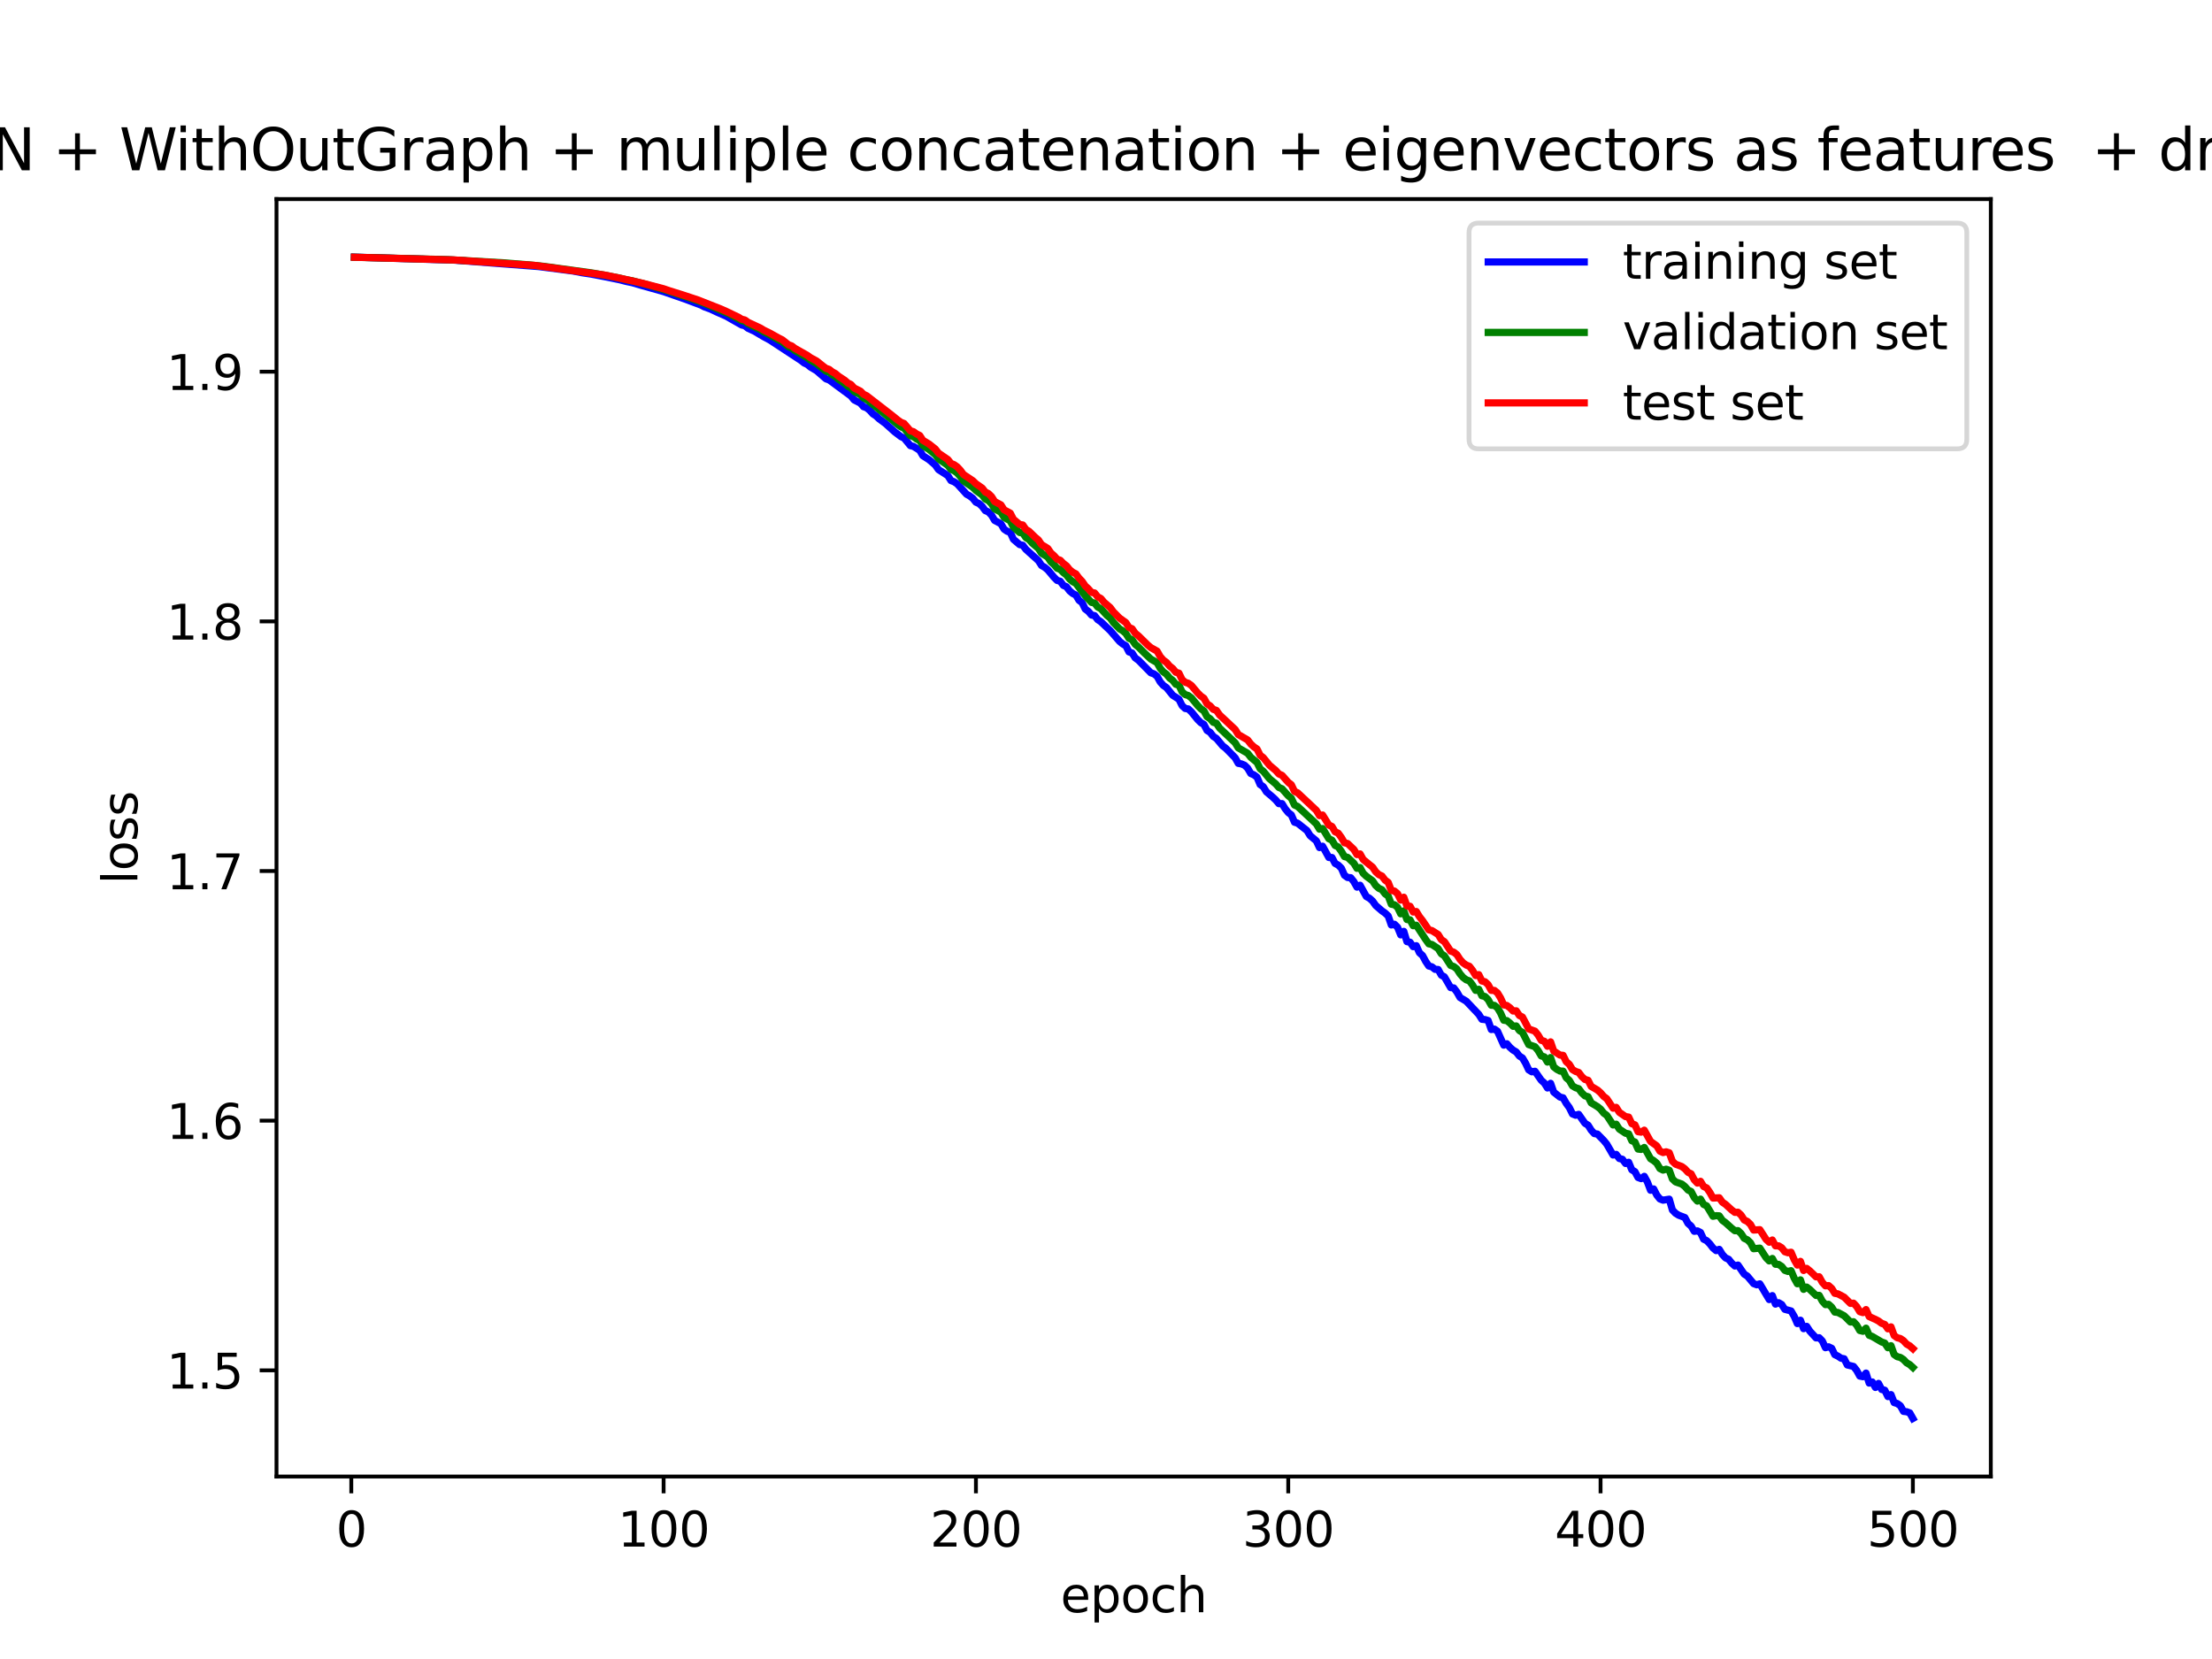 <?xml version="1.0" encoding="utf-8" standalone="no"?>
<!DOCTYPE svg PUBLIC "-//W3C//DTD SVG 1.1//EN"
  "http://www.w3.org/Graphics/SVG/1.1/DTD/svg11.dtd">
<svg xmlns:xlink="http://www.w3.org/1999/xlink" width="460.8pt" height="345.6pt" viewBox="0 0 460.8 345.6" xmlns="http://www.w3.org/2000/svg" version="1.1">
 <defs>
  <style type="text/css">*{stroke-linejoin: round; stroke-linecap: butt}</style>
 </defs>
 <g id="figure_1">
  <g id="patch_1">
   <path d="M 0 345.6 
L 460.8 345.6 
L 460.8 0 
L 0 0 
z
" style="fill: #ffffff"/>
  </g>
  <g id="axes_1">
   <g id="patch_2">
    <path d="M 57.6 307.584 
L 414.72 307.584 
L 414.72 41.472 
L 57.6 41.472 
z
" style="fill: #ffffff"/>
   </g>
   <g id="matplotlib.axis_1">
    <g id="xtick_1">
     <g id="line2d_1">
      <defs>
       <path id="m55b8fc62c8" d="M 0 0 
L 0 3.5 
" style="stroke: #000000; stroke-width: 0.8"/>
      </defs>
      <g>
       <use xlink:href="#m55b8fc62c8" x="73.182" y="307.584" style="stroke: #000000; stroke-width: 0.8"/>
      </g>
     </g>
     <g id="text_1">
      <!-- 0 -->
      <g transform="translate(70.001 322.182) scale(0.1 -0.1)">
       <defs>
        <path id="DejaVuSans-30" d="M 2034 4250 
Q 1547 4250 1301 3770 
Q 1056 3291 1056 2328 
Q 1056 1369 1301 889 
Q 1547 409 2034 409 
Q 2525 409 2770 889 
Q 3016 1369 3016 2328 
Q 3016 3291 2770 3770 
Q 2525 4250 2034 4250 
z
M 2034 4750 
Q 2819 4750 3233 4129 
Q 3647 3509 3647 2328 
Q 3647 1150 3233 529 
Q 2819 -91 2034 -91 
Q 1250 -91 836 529 
Q 422 1150 422 2328 
Q 422 3509 836 4129 
Q 1250 4750 2034 4750 
z
" transform="scale(0.016)"/>
       </defs>
       <use xlink:href="#DejaVuSans-30"/>
      </g>
     </g>
    </g>
    <g id="xtick_2">
     <g id="line2d_2">
      <g>
       <use xlink:href="#m55b8fc62c8" x="138.243" y="307.584" style="stroke: #000000; stroke-width: 0.8"/>
      </g>
     </g>
     <g id="text_2">
      <!-- 100 -->
      <g transform="translate(128.699 322.182) scale(0.1 -0.1)">
       <defs>
        <path id="DejaVuSans-31" d="M 794 531 
L 1825 531 
L 1825 4091 
L 703 3866 
L 703 4441 
L 1819 4666 
L 2450 4666 
L 2450 531 
L 3481 531 
L 3481 0 
L 794 0 
L 794 531 
z
" transform="scale(0.016)"/>
       </defs>
       <use xlink:href="#DejaVuSans-31"/>
       <use xlink:href="#DejaVuSans-30" x="63.623"/>
       <use xlink:href="#DejaVuSans-30" x="127.246"/>
      </g>
     </g>
    </g>
    <g id="xtick_3">
     <g id="line2d_3">
      <g>
       <use xlink:href="#m55b8fc62c8" x="203.304" y="307.584" style="stroke: #000000; stroke-width: 0.8"/>
      </g>
     </g>
     <g id="text_3">
      <!-- 200 -->
      <g transform="translate(193.76 322.182) scale(0.1 -0.1)">
       <defs>
        <path id="DejaVuSans-32" d="M 1228 531 
L 3431 531 
L 3431 0 
L 469 0 
L 469 531 
Q 828 903 1448 1529 
Q 2069 2156 2228 2338 
Q 2531 2678 2651 2914 
Q 2772 3150 2772 3378 
Q 2772 3750 2511 3984 
Q 2250 4219 1831 4219 
Q 1534 4219 1204 4116 
Q 875 4013 500 3803 
L 500 4441 
Q 881 4594 1212 4672 
Q 1544 4750 1819 4750 
Q 2544 4750 2975 4387 
Q 3406 4025 3406 3419 
Q 3406 3131 3298 2873 
Q 3191 2616 2906 2266 
Q 2828 2175 2409 1742 
Q 1991 1309 1228 531 
z
" transform="scale(0.016)"/>
       </defs>
       <use xlink:href="#DejaVuSans-32"/>
       <use xlink:href="#DejaVuSans-30" x="63.623"/>
       <use xlink:href="#DejaVuSans-30" x="127.246"/>
      </g>
     </g>
    </g>
    <g id="xtick_4">
     <g id="line2d_4">
      <g>
       <use xlink:href="#m55b8fc62c8" x="268.365" y="307.584" style="stroke: #000000; stroke-width: 0.8"/>
      </g>
     </g>
     <g id="text_4">
      <!-- 300 -->
      <g transform="translate(258.821 322.182) scale(0.1 -0.1)">
       <defs>
        <path id="DejaVuSans-33" d="M 2597 2516 
Q 3050 2419 3304 2112 
Q 3559 1806 3559 1356 
Q 3559 666 3084 287 
Q 2609 -91 1734 -91 
Q 1441 -91 1130 -33 
Q 819 25 488 141 
L 488 750 
Q 750 597 1062 519 
Q 1375 441 1716 441 
Q 2309 441 2620 675 
Q 2931 909 2931 1356 
Q 2931 1769 2642 2001 
Q 2353 2234 1838 2234 
L 1294 2234 
L 1294 2753 
L 1863 2753 
Q 2328 2753 2575 2939 
Q 2822 3125 2822 3475 
Q 2822 3834 2567 4026 
Q 2313 4219 1838 4219 
Q 1578 4219 1281 4162 
Q 984 4106 628 3988 
L 628 4550 
Q 988 4650 1302 4700 
Q 1616 4750 1894 4750 
Q 2613 4750 3031 4423 
Q 3450 4097 3450 3541 
Q 3450 3153 3228 2886 
Q 3006 2619 2597 2516 
z
" transform="scale(0.016)"/>
       </defs>
       <use xlink:href="#DejaVuSans-33"/>
       <use xlink:href="#DejaVuSans-30" x="63.623"/>
       <use xlink:href="#DejaVuSans-30" x="127.246"/>
      </g>
     </g>
    </g>
    <g id="xtick_5">
     <g id="line2d_5">
      <g>
       <use xlink:href="#m55b8fc62c8" x="333.426" y="307.584" style="stroke: #000000; stroke-width: 0.8"/>
      </g>
     </g>
     <g id="text_5">
      <!-- 400 -->
      <g transform="translate(323.882 322.182) scale(0.1 -0.1)">
       <defs>
        <path id="DejaVuSans-34" d="M 2419 4116 
L 825 1625 
L 2419 1625 
L 2419 4116 
z
M 2253 4666 
L 3047 4666 
L 3047 1625 
L 3713 1625 
L 3713 1100 
L 3047 1100 
L 3047 0 
L 2419 0 
L 2419 1100 
L 313 1100 
L 313 1709 
L 2253 4666 
z
" transform="scale(0.016)"/>
       </defs>
       <use xlink:href="#DejaVuSans-34"/>
       <use xlink:href="#DejaVuSans-30" x="63.623"/>
       <use xlink:href="#DejaVuSans-30" x="127.246"/>
      </g>
     </g>
    </g>
    <g id="xtick_6">
     <g id="line2d_6">
      <g>
       <use xlink:href="#m55b8fc62c8" x="398.487" y="307.584" style="stroke: #000000; stroke-width: 0.8"/>
      </g>
     </g>
     <g id="text_6">
      <!-- 500 -->
      <g transform="translate(388.944 322.182) scale(0.1 -0.1)">
       <defs>
        <path id="DejaVuSans-35" d="M 691 4666 
L 3169 4666 
L 3169 4134 
L 1269 4134 
L 1269 2991 
Q 1406 3038 1543 3061 
Q 1681 3084 1819 3084 
Q 2600 3084 3056 2656 
Q 3513 2228 3513 1497 
Q 3513 744 3044 326 
Q 2575 -91 1722 -91 
Q 1428 -91 1123 -41 
Q 819 9 494 109 
L 494 744 
Q 775 591 1075 516 
Q 1375 441 1709 441 
Q 2250 441 2565 725 
Q 2881 1009 2881 1497 
Q 2881 1984 2565 2268 
Q 2250 2553 1709 2553 
Q 1456 2553 1204 2497 
Q 953 2441 691 2322 
L 691 4666 
z
" transform="scale(0.016)"/>
       </defs>
       <use xlink:href="#DejaVuSans-35"/>
       <use xlink:href="#DejaVuSans-30" x="63.623"/>
       <use xlink:href="#DejaVuSans-30" x="127.246"/>
      </g>
     </g>
    </g>
    <g id="text_7">
     <!-- epoch -->
     <g transform="translate(220.932 335.861) scale(0.1 -0.1)">
      <defs>
       <path id="DejaVuSans-65" d="M 3597 1894 
L 3597 1613 
L 953 1613 
Q 991 1019 1311 708 
Q 1631 397 2203 397 
Q 2534 397 2845 478 
Q 3156 559 3463 722 
L 3463 178 
Q 3153 47 2828 -22 
Q 2503 -91 2169 -91 
Q 1331 -91 842 396 
Q 353 884 353 1716 
Q 353 2575 817 3079 
Q 1281 3584 2069 3584 
Q 2775 3584 3186 3129 
Q 3597 2675 3597 1894 
z
M 3022 2063 
Q 3016 2534 2758 2815 
Q 2500 3097 2075 3097 
Q 1594 3097 1305 2825 
Q 1016 2553 972 2059 
L 3022 2063 
z
" transform="scale(0.016)"/>
       <path id="DejaVuSans-70" d="M 1159 525 
L 1159 -1331 
L 581 -1331 
L 581 3500 
L 1159 3500 
L 1159 2969 
Q 1341 3281 1617 3432 
Q 1894 3584 2278 3584 
Q 2916 3584 3314 3078 
Q 3713 2572 3713 1747 
Q 3713 922 3314 415 
Q 2916 -91 2278 -91 
Q 1894 -91 1617 61 
Q 1341 213 1159 525 
z
M 3116 1747 
Q 3116 2381 2855 2742 
Q 2594 3103 2138 3103 
Q 1681 3103 1420 2742 
Q 1159 2381 1159 1747 
Q 1159 1113 1420 752 
Q 1681 391 2138 391 
Q 2594 391 2855 752 
Q 3116 1113 3116 1747 
z
" transform="scale(0.016)"/>
       <path id="DejaVuSans-6f" d="M 1959 3097 
Q 1497 3097 1228 2736 
Q 959 2375 959 1747 
Q 959 1119 1226 758 
Q 1494 397 1959 397 
Q 2419 397 2687 759 
Q 2956 1122 2956 1747 
Q 2956 2369 2687 2733 
Q 2419 3097 1959 3097 
z
M 1959 3584 
Q 2709 3584 3137 3096 
Q 3566 2609 3566 1747 
Q 3566 888 3137 398 
Q 2709 -91 1959 -91 
Q 1206 -91 779 398 
Q 353 888 353 1747 
Q 353 2609 779 3096 
Q 1206 3584 1959 3584 
z
" transform="scale(0.016)"/>
       <path id="DejaVuSans-63" d="M 3122 3366 
L 3122 2828 
Q 2878 2963 2633 3030 
Q 2388 3097 2138 3097 
Q 1578 3097 1268 2742 
Q 959 2388 959 1747 
Q 959 1106 1268 751 
Q 1578 397 2138 397 
Q 2388 397 2633 464 
Q 2878 531 3122 666 
L 3122 134 
Q 2881 22 2623 -34 
Q 2366 -91 2075 -91 
Q 1284 -91 818 406 
Q 353 903 353 1747 
Q 353 2603 823 3093 
Q 1294 3584 2113 3584 
Q 2378 3584 2631 3529 
Q 2884 3475 3122 3366 
z
" transform="scale(0.016)"/>
       <path id="DejaVuSans-68" d="M 3513 2113 
L 3513 0 
L 2938 0 
L 2938 2094 
Q 2938 2591 2744 2837 
Q 2550 3084 2163 3084 
Q 1697 3084 1428 2787 
Q 1159 2491 1159 1978 
L 1159 0 
L 581 0 
L 581 4863 
L 1159 4863 
L 1159 2956 
Q 1366 3272 1645 3428 
Q 1925 3584 2291 3584 
Q 2894 3584 3203 3211 
Q 3513 2838 3513 2113 
z
" transform="scale(0.016)"/>
      </defs>
      <use xlink:href="#DejaVuSans-65"/>
      <use xlink:href="#DejaVuSans-70" x="61.523"/>
      <use xlink:href="#DejaVuSans-6f" x="125"/>
      <use xlink:href="#DejaVuSans-63" x="186.182"/>
      <use xlink:href="#DejaVuSans-68" x="241.162"/>
     </g>
    </g>
   </g>
   <g id="matplotlib.axis_2">
    <g id="ytick_1">
     <g id="line2d_7">
      <defs>
       <path id="me1e8800559" d="M 0 0 
L -3.5 0 
" style="stroke: #000000; stroke-width: 0.8"/>
      </defs>
      <g>
       <use xlink:href="#me1e8800559" x="57.6" y="285.464" style="stroke: #000000; stroke-width: 0.8"/>
      </g>
     </g>
     <g id="text_8">
      <!-- 1.5 -->
      <g transform="translate(34.697 289.264) scale(0.1 -0.1)">
       <defs>
        <path id="DejaVuSans-2e" d="M 684 794 
L 1344 794 
L 1344 0 
L 684 0 
L 684 794 
z
" transform="scale(0.016)"/>
       </defs>
       <use xlink:href="#DejaVuSans-31"/>
       <use xlink:href="#DejaVuSans-2e" x="63.623"/>
       <use xlink:href="#DejaVuSans-35" x="95.41"/>
      </g>
     </g>
    </g>
    <g id="ytick_2">
     <g id="line2d_8">
      <g>
       <use xlink:href="#me1e8800559" x="57.6" y="233.457" style="stroke: #000000; stroke-width: 0.8"/>
      </g>
     </g>
     <g id="text_9">
      <!-- 1.6 -->
      <g transform="translate(34.697 237.256) scale(0.1 -0.1)">
       <defs>
        <path id="DejaVuSans-36" d="M 2113 2584 
Q 1688 2584 1439 2293 
Q 1191 2003 1191 1497 
Q 1191 994 1439 701 
Q 1688 409 2113 409 
Q 2538 409 2786 701 
Q 3034 994 3034 1497 
Q 3034 2003 2786 2293 
Q 2538 2584 2113 2584 
z
M 3366 4563 
L 3366 3988 
Q 3128 4100 2886 4159 
Q 2644 4219 2406 4219 
Q 1781 4219 1451 3797 
Q 1122 3375 1075 2522 
Q 1259 2794 1537 2939 
Q 1816 3084 2150 3084 
Q 2853 3084 3261 2657 
Q 3669 2231 3669 1497 
Q 3669 778 3244 343 
Q 2819 -91 2113 -91 
Q 1303 -91 875 529 
Q 447 1150 447 2328 
Q 447 3434 972 4092 
Q 1497 4750 2381 4750 
Q 2619 4750 2861 4703 
Q 3103 4656 3366 4563 
z
" transform="scale(0.016)"/>
       </defs>
       <use xlink:href="#DejaVuSans-31"/>
       <use xlink:href="#DejaVuSans-2e" x="63.623"/>
       <use xlink:href="#DejaVuSans-36" x="95.41"/>
      </g>
     </g>
    </g>
    <g id="ytick_3">
     <g id="line2d_9">
      <g>
       <use xlink:href="#me1e8800559" x="57.6" y="181.45" style="stroke: #000000; stroke-width: 0.8"/>
      </g>
     </g>
     <g id="text_10">
      <!-- 1.7 -->
      <g transform="translate(34.697 185.249) scale(0.1 -0.1)">
       <defs>
        <path id="DejaVuSans-37" d="M 525 4666 
L 3525 4666 
L 3525 4397 
L 1831 0 
L 1172 0 
L 2766 4134 
L 525 4134 
L 525 4666 
z
" transform="scale(0.016)"/>
       </defs>
       <use xlink:href="#DejaVuSans-31"/>
       <use xlink:href="#DejaVuSans-2e" x="63.623"/>
       <use xlink:href="#DejaVuSans-37" x="95.41"/>
      </g>
     </g>
    </g>
    <g id="ytick_4">
     <g id="line2d_10">
      <g>
       <use xlink:href="#me1e8800559" x="57.6" y="129.443" style="stroke: #000000; stroke-width: 0.8"/>
      </g>
     </g>
     <g id="text_11">
      <!-- 1.8 -->
      <g transform="translate(34.697 133.242) scale(0.1 -0.1)">
       <defs>
        <path id="DejaVuSans-38" d="M 2034 2216 
Q 1584 2216 1326 1975 
Q 1069 1734 1069 1313 
Q 1069 891 1326 650 
Q 1584 409 2034 409 
Q 2484 409 2743 651 
Q 3003 894 3003 1313 
Q 3003 1734 2745 1975 
Q 2488 2216 2034 2216 
z
M 1403 2484 
Q 997 2584 770 2862 
Q 544 3141 544 3541 
Q 544 4100 942 4425 
Q 1341 4750 2034 4750 
Q 2731 4750 3128 4425 
Q 3525 4100 3525 3541 
Q 3525 3141 3298 2862 
Q 3072 2584 2669 2484 
Q 3125 2378 3379 2068 
Q 3634 1759 3634 1313 
Q 3634 634 3220 271 
Q 2806 -91 2034 -91 
Q 1263 -91 848 271 
Q 434 634 434 1313 
Q 434 1759 690 2068 
Q 947 2378 1403 2484 
z
M 1172 3481 
Q 1172 3119 1398 2916 
Q 1625 2713 2034 2713 
Q 2441 2713 2670 2916 
Q 2900 3119 2900 3481 
Q 2900 3844 2670 4047 
Q 2441 4250 2034 4250 
Q 1625 4250 1398 4047 
Q 1172 3844 1172 3481 
z
" transform="scale(0.016)"/>
       </defs>
       <use xlink:href="#DejaVuSans-31"/>
       <use xlink:href="#DejaVuSans-2e" x="63.623"/>
       <use xlink:href="#DejaVuSans-38" x="95.41"/>
      </g>
     </g>
    </g>
    <g id="ytick_5">
     <g id="line2d_11">
      <g>
       <use xlink:href="#me1e8800559" x="57.6" y="77.436" style="stroke: #000000; stroke-width: 0.8"/>
      </g>
     </g>
     <g id="text_12">
      <!-- 1.9 -->
      <g transform="translate(34.697 81.235) scale(0.1 -0.1)">
       <defs>
        <path id="DejaVuSans-39" d="M 703 97 
L 703 672 
Q 941 559 1184 500 
Q 1428 441 1663 441 
Q 2288 441 2617 861 
Q 2947 1281 2994 2138 
Q 2813 1869 2534 1725 
Q 2256 1581 1919 1581 
Q 1219 1581 811 2004 
Q 403 2428 403 3163 
Q 403 3881 828 4315 
Q 1253 4750 1959 4750 
Q 2769 4750 3195 4129 
Q 3622 3509 3622 2328 
Q 3622 1225 3098 567 
Q 2575 -91 1691 -91 
Q 1453 -91 1209 -44 
Q 966 3 703 97 
z
M 1959 2075 
Q 2384 2075 2632 2365 
Q 2881 2656 2881 3163 
Q 2881 3666 2632 3958 
Q 2384 4250 1959 4250 
Q 1534 4250 1286 3958 
Q 1038 3666 1038 3163 
Q 1038 2656 1286 2365 
Q 1534 2075 1959 2075 
z
" transform="scale(0.016)"/>
       </defs>
       <use xlink:href="#DejaVuSans-31"/>
       <use xlink:href="#DejaVuSans-2e" x="63.623"/>
       <use xlink:href="#DejaVuSans-39" x="95.41"/>
      </g>
     </g>
    </g>
    <g id="text_13">
     <!-- loss -->
     <g transform="translate(28.617 184.186) rotate(-90) scale(0.1 -0.1)">
      <defs>
       <path id="DejaVuSans-6c" d="M 603 4863 
L 1178 4863 
L 1178 0 
L 603 0 
L 603 4863 
z
" transform="scale(0.016)"/>
       <path id="DejaVuSans-73" d="M 2834 3397 
L 2834 2853 
Q 2591 2978 2328 3040 
Q 2066 3103 1784 3103 
Q 1356 3103 1142 2972 
Q 928 2841 928 2578 
Q 928 2378 1081 2264 
Q 1234 2150 1697 2047 
L 1894 2003 
Q 2506 1872 2764 1633 
Q 3022 1394 3022 966 
Q 3022 478 2636 193 
Q 2250 -91 1575 -91 
Q 1294 -91 989 -36 
Q 684 19 347 128 
L 347 722 
Q 666 556 975 473 
Q 1284 391 1588 391 
Q 1994 391 2212 530 
Q 2431 669 2431 922 
Q 2431 1156 2273 1281 
Q 2116 1406 1581 1522 
L 1381 1569 
Q 847 1681 609 1914 
Q 372 2147 372 2553 
Q 372 3047 722 3315 
Q 1072 3584 1716 3584 
Q 2034 3584 2315 3537 
Q 2597 3491 2834 3397 
z
" transform="scale(0.016)"/>
      </defs>
      <use xlink:href="#DejaVuSans-6c"/>
      <use xlink:href="#DejaVuSans-6f" x="27.783"/>
      <use xlink:href="#DejaVuSans-73" x="88.965"/>
      <use xlink:href="#DejaVuSans-73" x="141.064"/>
     </g>
    </g>
   </g>
   <g id="line2d_12">
    <path d="M 73.833 53.568 
L 94.652 54.187 
L 112.219 55.531 
L 119.375 56.454 
L 121.327 56.829 
L 123.279 57.121 
L 126.532 57.752 
L 129.135 58.29 
L 130.436 58.627 
L 131.737 58.897 
L 133.689 59.473 
L 135.641 60.019 
L 138.243 60.752 
L 140.195 61.437 
L 142.797 62.34 
L 146.05 63.562 
L 146.701 63.91 
L 148.002 64.382 
L 149.304 64.995 
L 151.255 65.858 
L 154.508 67.702 
L 155.159 67.852 
L 155.81 68.379 
L 157.111 68.974 
L 159.063 70.131 
L 160.364 70.827 
L 166.87 75.096 
L 167.521 75.612 
L 168.171 75.912 
L 168.822 76.454 
L 170.123 77.227 
L 172.075 78.921 
L 172.725 79.147 
L 177.28 82.507 
L 177.93 83.308 
L 179.232 83.974 
L 179.882 84.715 
L 180.533 84.951 
L 181.183 85.485 
L 181.834 86.209 
L 182.485 86.633 
L 183.135 87.246 
L 184.436 88.21 
L 186.388 89.968 
L 187.69 90.958 
L 188.34 91.257 
L 189.641 92.831 
L 190.292 92.992 
L 191.593 93.812 
L 192.244 94.928 
L 193.545 95.762 
L 194.846 96.88 
L 195.497 97.821 
L 197.449 99.081 
L 198.099 100.107 
L 198.75 100.359 
L 199.401 100.796 
L 201.352 102.952 
L 202.003 103.316 
L 202.654 103.811 
L 203.304 104.615 
L 203.955 104.899 
L 204.605 105.492 
L 205.256 106.368 
L 205.907 106.645 
L 206.557 107.322 
L 207.208 108.421 
L 208.509 109.108 
L 209.16 110.228 
L 209.81 110.673 
L 210.461 110.9 
L 211.112 112.344 
L 212.413 113.451 
L 213.063 113.588 
L 213.714 114.445 
L 216.316 116.785 
L 216.967 117.797 
L 217.618 118.174 
L 218.268 118.709 
L 219.569 120.259 
L 220.22 120.914 
L 220.871 121.087 
L 221.521 121.949 
L 222.172 122.235 
L 222.822 123.093 
L 223.473 123.634 
L 224.124 123.962 
L 224.774 125.05 
L 225.425 125.544 
L 226.076 126.876 
L 226.726 127.359 
L 227.377 128.12 
L 228.027 128.248 
L 228.678 129.083 
L 229.329 129.514 
L 230.63 130.754 
L 231.28 131.365 
L 233.232 133.616 
L 233.883 134.144 
L 234.533 134.521 
L 235.184 135.8 
L 235.835 136.027 
L 236.485 137.053 
L 237.136 137.52 
L 239.738 140.154 
L 240.389 140.379 
L 241.04 140.881 
L 241.69 142.05 
L 242.341 142.787 
L 242.991 143.233 
L 244.293 144.83 
L 245.594 145.666 
L 246.244 146.983 
L 246.895 147.585 
L 247.546 147.686 
L 248.196 148.299 
L 249.498 149.893 
L 250.148 150.537 
L 250.799 150.912 
L 251.449 152.168 
L 252.1 152.561 
L 252.751 153.407 
L 253.401 153.831 
L 254.702 155.379 
L 255.353 155.877 
L 257.305 157.867 
L 257.955 159.019 
L 258.606 159.135 
L 259.257 159.403 
L 259.907 160.023 
L 260.558 161.131 
L 261.208 161.415 
L 261.859 161.899 
L 262.51 163.437 
L 263.16 163.881 
L 263.811 164.943 
L 265.112 166.041 
L 265.763 166.653 
L 266.413 167.417 
L 267.064 167.409 
L 267.715 168.46 
L 268.365 169.267 
L 269.016 169.773 
L 269.666 171.283 
L 270.317 171.48 
L 272.269 173.022 
L 272.919 174.08 
L 274.221 175.171 
L 274.871 176.564 
L 275.522 176.282 
L 276.823 178.63 
L 277.474 178.636 
L 278.124 179.866 
L 278.775 180.217 
L 279.426 180.858 
L 280.076 182.33 
L 280.727 182.797 
L 281.377 182.844 
L 282.028 183.654 
L 282.679 184.805 
L 283.329 184.415 
L 284.63 186.756 
L 285.281 187.122 
L 285.932 187.698 
L 286.582 188.62 
L 287.884 189.746 
L 288.534 190.203 
L 289.185 190.813 
L 289.835 192.685 
L 290.486 192.535 
L 291.137 193.159 
L 291.787 194.749 
L 292.438 194.025 
L 293.088 196.155 
L 293.739 196.282 
L 294.39 197.205 
L 295.04 197.004 
L 295.691 198.471 
L 296.341 199.056 
L 296.992 200.265 
L 297.643 201.234 
L 298.293 201.404 
L 298.944 201.931 
L 299.595 201.962 
L 300.245 203.136 
L 300.896 203.496 
L 302.197 205.737 
L 302.848 205.803 
L 303.498 206.654 
L 304.149 207.8 
L 305.45 208.569 
L 308.052 211.309 
L 308.703 212.339 
L 309.354 212.399 
L 310.004 212.593 
L 310.655 214.467 
L 311.305 214.38 
L 311.956 214.828 
L 313.257 217.722 
L 313.908 217.433 
L 314.559 218.195 
L 315.209 218.756 
L 315.86 219.143 
L 316.51 219.986 
L 317.161 220.398 
L 317.812 221.499 
L 318.462 222.874 
L 319.113 223.274 
L 319.763 223.166 
L 321.065 225.033 
L 321.715 225.617 
L 322.366 226.646 
L 323.016 225.674 
L 323.667 227.505 
L 324.968 228.541 
L 325.619 228.696 
L 326.27 229.84 
L 326.92 230.73 
L 327.571 232.052 
L 328.221 232.321 
L 328.872 232.143 
L 330.173 234.005 
L 330.824 234.397 
L 331.474 235.436 
L 332.125 236.145 
L 332.776 236.246 
L 334.077 237.567 
L 334.727 238.364 
L 336.029 240.606 
L 336.679 240.478 
L 337.33 241.337 
L 337.981 241.498 
L 338.631 242.368 
L 339.282 242.122 
L 339.932 243.685 
L 340.583 244.086 
L 341.234 245.291 
L 341.884 245.533 
L 342.535 245.052 
L 343.185 246.238 
L 343.836 247.949 
L 344.487 247.677 
L 345.137 248.951 
L 345.788 249.757 
L 346.438 250.016 
L 347.74 249.813 
L 348.39 252.063 
L 349.041 252.74 
L 349.691 253.144 
L 350.993 253.643 
L 351.643 254.856 
L 352.294 255.425 
L 352.945 256.502 
L 353.595 256.416 
L 354.246 256.748 
L 354.896 258.146 
L 355.547 258.46 
L 356.198 259.13 
L 356.848 259.975 
L 357.499 260.522 
L 358.149 260.265 
L 358.8 261.33 
L 359.451 262.036 
L 360.101 262.328 
L 360.752 263.131 
L 361.402 263.73 
L 362.053 263.537 
L 363.354 265.425 
L 364.005 265.833 
L 365.306 267.393 
L 365.957 267.643 
L 366.607 267.453 
L 368.559 270.723 
L 369.21 269.901 
L 369.86 271.668 
L 370.511 271.379 
L 371.162 271.756 
L 371.812 272.757 
L 373.113 273.097 
L 373.764 274.216 
L 374.415 275.724 
L 375.065 275.026 
L 375.716 276.784 
L 376.367 276.299 
L 377.017 277.297 
L 378.318 278.711 
L 378.969 278.674 
L 379.62 279.346 
L 380.27 280.747 
L 380.921 280.566 
L 381.571 280.871 
L 382.222 282.2 
L 382.873 282.507 
L 383.523 282.943 
L 384.174 283.059 
L 384.824 284.344 
L 386.126 284.657 
L 386.776 285.477 
L 387.427 286.66 
L 388.078 286.788 
L 388.728 286.037 
L 389.379 288.121 
L 390.029 287.888 
L 390.68 289.028 
L 391.331 288.191 
L 391.981 289.45 
L 392.632 289.607 
L 393.282 290.93 
L 393.933 290.524 
L 394.584 292.186 
L 395.234 292.381 
L 395.885 292.853 
L 396.535 294.019 
L 397.186 294.089 
L 397.837 294.33 
L 398.487 295.488 
L 398.487 295.488 
" clip-path="url(#p1fc8eda8fa)" style="fill: none; stroke: #0000ff; stroke-width: 1.5; stroke-linecap: square"/>
   </g>
   <g id="line2d_13">
    <path d="M 73.833 53.582 
L 93.351 54.093 
L 105.062 54.759 
L 110.267 55.183 
L 113.52 55.514 
L 123.279 56.851 
L 126.532 57.433 
L 129.135 57.944 
L 130.436 58.263 
L 131.737 58.501 
L 134.339 59.17 
L 138.894 60.505 
L 144.749 62.445 
L 146.05 62.914 
L 147.352 63.447 
L 148.653 64.012 
L 151.906 65.402 
L 154.508 66.787 
L 155.159 66.941 
L 155.81 67.431 
L 158.412 68.676 
L 159.063 69.086 
L 160.364 69.74 
L 162.316 70.86 
L 162.966 71.187 
L 164.268 72.242 
L 164.918 72.493 
L 165.569 73.006 
L 168.171 74.514 
L 168.822 75.008 
L 170.123 75.735 
L 171.424 76.809 
L 172.075 77.315 
L 172.725 77.54 
L 173.376 78.071 
L 174.027 78.432 
L 174.677 79.005 
L 175.979 79.89 
L 176.629 80.47 
L 177.28 80.801 
L 177.93 81.545 
L 179.232 82.224 
L 179.882 82.898 
L 180.533 83.214 
L 185.738 87.369 
L 187.039 88.46 
L 187.69 88.932 
L 188.34 89.192 
L 189.641 90.767 
L 190.292 90.971 
L 190.943 91.449 
L 191.593 91.782 
L 192.244 92.808 
L 193.545 93.634 
L 194.846 94.703 
L 195.497 95.565 
L 197.449 96.945 
L 198.099 97.78 
L 198.75 98.056 
L 199.401 98.535 
L 200.051 99.253 
L 200.702 100.167 
L 202.654 101.521 
L 203.304 102.169 
L 204.605 103.108 
L 205.256 103.96 
L 205.907 104.284 
L 206.557 104.954 
L 207.208 106.007 
L 208.509 106.705 
L 209.16 107.778 
L 210.461 108.509 
L 211.112 109.819 
L 212.413 110.93 
L 213.063 111.035 
L 213.714 111.995 
L 214.365 112.39 
L 215.015 113.125 
L 216.316 114.243 
L 216.967 115.247 
L 218.268 116.06 
L 218.919 117.034 
L 219.569 117.617 
L 220.22 118.375 
L 220.871 118.613 
L 221.521 119.287 
L 222.172 119.793 
L 222.822 120.631 
L 223.473 121.176 
L 224.124 121.526 
L 226.076 124.103 
L 227.377 125.492 
L 228.027 125.616 
L 228.678 126.46 
L 229.329 126.804 
L 230.63 128.225 
L 231.28 128.749 
L 231.931 129.662 
L 233.232 131.013 
L 233.883 131.397 
L 234.533 131.954 
L 235.184 132.977 
L 235.835 133.263 
L 236.485 134.229 
L 237.136 134.763 
L 238.437 136.068 
L 239.738 137.294 
L 241.04 138.034 
L 241.69 139.218 
L 242.341 139.973 
L 242.991 140.442 
L 243.642 141.238 
L 244.293 141.729 
L 244.943 142.552 
L 245.594 142.735 
L 246.244 144.116 
L 246.895 144.697 
L 247.546 144.892 
L 248.196 145.388 
L 249.498 146.964 
L 250.148 147.639 
L 250.799 148.089 
L 251.449 149.302 
L 252.1 149.739 
L 252.751 150.473 
L 253.401 150.667 
L 254.052 151.656 
L 257.305 154.736 
L 257.955 155.796 
L 259.907 156.915 
L 260.558 157.755 
L 261.859 158.833 
L 262.51 160.146 
L 263.16 160.659 
L 264.462 162.227 
L 265.763 163.305 
L 266.413 164.045 
L 267.064 164.311 
L 268.365 165.768 
L 269.016 166.297 
L 269.666 167.702 
L 270.317 167.993 
L 274.221 171.638 
L 274.871 172.727 
L 275.522 172.596 
L 276.823 174.724 
L 277.474 175.025 
L 278.124 176.121 
L 278.775 176.437 
L 279.426 177.339 
L 280.076 178.442 
L 280.727 178.603 
L 282.028 179.825 
L 282.679 180.888 
L 283.329 180.734 
L 283.98 181.936 
L 284.63 182.54 
L 285.932 183.494 
L 286.582 184.463 
L 287.233 185.047 
L 287.884 185.338 
L 288.534 186.196 
L 289.185 186.66 
L 289.835 188.365 
L 290.486 188.48 
L 291.137 189.008 
L 291.787 190.362 
L 292.438 189.748 
L 293.088 191.55 
L 293.739 191.618 
L 294.39 192.843 
L 295.04 192.74 
L 296.992 195.711 
L 297.643 196.611 
L 298.293 196.75 
L 299.595 197.612 
L 300.245 198.678 
L 300.896 199.118 
L 302.197 201.118 
L 302.848 201.346 
L 303.498 201.854 
L 304.149 202.867 
L 304.799 203.623 
L 305.45 204.115 
L 306.101 204.336 
L 306.751 205.187 
L 307.402 206.31 
L 308.052 206.09 
L 308.703 207.436 
L 309.354 207.595 
L 310.004 208.233 
L 310.655 209.402 
L 311.305 209.439 
L 311.956 209.95 
L 312.607 211.046 
L 313.257 212.534 
L 313.908 212.617 
L 314.559 213.135 
L 315.209 213.797 
L 315.86 213.727 
L 316.51 214.683 
L 317.161 215.07 
L 318.462 217.612 
L 319.763 218.051 
L 320.414 218.855 
L 321.065 219.964 
L 321.715 220.166 
L 322.366 221.249 
L 323.016 220.302 
L 323.667 222.246 
L 324.318 222.764 
L 324.968 223.118 
L 325.619 223.143 
L 326.27 224.516 
L 326.92 225.074 
L 327.571 226.2 
L 328.221 226.588 
L 328.872 226.798 
L 329.523 227.673 
L 330.173 228.288 
L 330.824 228.465 
L 331.474 229.753 
L 332.776 230.528 
L 333.426 231.053 
L 334.077 231.873 
L 334.727 232.354 
L 336.029 234.346 
L 336.679 234.187 
L 337.33 235.21 
L 338.631 236.078 
L 339.282 236.205 
L 339.932 237.636 
L 340.583 237.904 
L 341.234 239.373 
L 341.884 239.448 
L 342.535 239.033 
L 343.836 241.374 
L 344.487 241.777 
L 345.137 242.318 
L 345.788 243.426 
L 346.438 243.751 
L 347.089 243.569 
L 347.74 243.786 
L 348.39 245.587 
L 349.041 246.207 
L 350.342 246.657 
L 350.993 247.166 
L 351.643 247.905 
L 352.294 248.216 
L 352.945 249.481 
L 353.595 250.206 
L 354.246 249.796 
L 354.896 250.912 
L 355.547 251.211 
L 356.848 253.376 
L 357.499 253.247 
L 358.149 253.28 
L 358.8 254.223 
L 359.451 254.691 
L 360.752 255.869 
L 361.402 256.38 
L 362.053 256.362 
L 362.704 256.973 
L 363.354 257.972 
L 364.005 258.266 
L 364.656 258.9 
L 365.306 260.131 
L 366.607 260.008 
L 367.909 262.011 
L 368.559 262.673 
L 369.21 262.165 
L 369.86 263.363 
L 370.511 263.395 
L 371.162 263.822 
L 371.812 264.641 
L 372.463 264.866 
L 373.113 264.708 
L 373.764 266.259 
L 374.415 267.43 
L 375.065 266.618 
L 375.716 268.594 
L 376.367 268.122 
L 377.017 268.623 
L 378.318 269.866 
L 378.969 269.849 
L 379.62 271.051 
L 380.27 271.776 
L 380.921 271.714 
L 381.571 272.295 
L 382.222 273.333 
L 382.873 273.409 
L 384.174 274.1 
L 385.475 275.397 
L 386.126 275.34 
L 386.776 276.037 
L 387.427 277.168 
L 388.078 277.327 
L 388.728 276.682 
L 389.379 278.16 
L 390.029 278.411 
L 391.981 279.557 
L 392.632 279.783 
L 393.282 280.756 
L 393.933 280.333 
L 394.584 282.172 
L 395.234 282.627 
L 395.885 282.781 
L 396.535 283.218 
L 397.186 283.902 
L 397.837 284.271 
L 398.487 284.869 
L 398.487 284.869 
" clip-path="url(#p1fc8eda8fa)" style="fill: none; stroke: #008000; stroke-width: 1.5; stroke-linecap: square"/>
   </g>
   <g id="line2d_14">
    <path d="M 73.833 53.591 
L 94.652 54.158 
L 111.568 55.313 
L 125.882 57.294 
L 129.785 58.094 
L 133.689 58.973 
L 135.641 59.473 
L 138.243 60.153 
L 139.544 60.599 
L 142.147 61.409 
L 145.4 62.484 
L 149.954 64.282 
L 151.255 64.85 
L 153.858 66.094 
L 154.508 66.505 
L 155.159 66.656 
L 155.81 67.132 
L 158.412 68.348 
L 159.063 68.751 
L 160.364 69.389 
L 162.316 70.473 
L 162.966 70.794 
L 164.268 71.823 
L 164.918 72.058 
L 165.569 72.556 
L 168.171 74.027 
L 168.822 74.5 
L 170.123 75.208 
L 171.424 76.251 
L 172.075 76.736 
L 172.725 76.95 
L 173.376 77.468 
L 174.027 77.816 
L 174.677 78.372 
L 175.979 79.227 
L 176.629 79.788 
L 177.28 80.111 
L 177.93 80.829 
L 179.232 81.482 
L 179.882 82.131 
L 180.533 82.438 
L 185.738 86.464 
L 187.039 87.518 
L 187.69 87.976 
L 188.34 88.228 
L 189.641 89.743 
L 190.292 89.928 
L 190.943 90.401 
L 191.593 90.719 
L 192.244 91.722 
L 193.545 92.509 
L 194.846 93.546 
L 195.497 94.383 
L 197.449 95.723 
L 198.099 96.532 
L 198.75 96.798 
L 199.401 97.258 
L 200.051 97.956 
L 200.702 98.837 
L 202.654 100.142 
L 203.304 100.775 
L 204.605 101.677 
L 205.256 102.507 
L 205.907 102.822 
L 206.557 103.46 
L 207.208 104.48 
L 208.509 105.176 
L 209.16 106.201 
L 210.461 106.905 
L 211.112 108.17 
L 212.413 109.254 
L 213.063 109.361 
L 213.714 110.296 
L 214.365 110.679 
L 215.666 111.941 
L 216.316 112.488 
L 216.967 113.45 
L 218.268 114.244 
L 218.919 115.19 
L 219.569 115.757 
L 220.22 116.489 
L 220.871 116.715 
L 221.521 117.386 
L 222.172 117.876 
L 222.822 118.681 
L 223.473 119.215 
L 224.124 119.546 
L 224.774 120.43 
L 225.425 121.113 
L 226.076 122.066 
L 226.726 122.66 
L 227.377 123.411 
L 228.027 123.528 
L 228.678 124.335 
L 229.329 124.672 
L 229.979 125.454 
L 231.28 126.575 
L 231.931 127.459 
L 233.232 128.764 
L 234.533 129.696 
L 235.184 130.714 
L 235.835 130.98 
L 236.485 131.92 
L 237.136 132.445 
L 239.088 134.361 
L 239.738 134.91 
L 241.04 135.641 
L 241.69 136.781 
L 242.341 137.52 
L 242.991 137.987 
L 243.642 138.747 
L 244.293 139.257 
L 244.943 140.039 
L 245.594 140.233 
L 246.244 141.566 
L 246.895 142.137 
L 247.546 142.339 
L 248.196 142.807 
L 249.498 144.349 
L 250.148 144.998 
L 250.799 145.459 
L 251.449 146.622 
L 252.1 147.061 
L 252.751 147.771 
L 253.401 147.993 
L 254.052 148.926 
L 257.305 151.969 
L 257.955 153.016 
L 259.907 154.145 
L 260.558 154.988 
L 261.208 155.591 
L 261.859 156.033 
L 262.51 157.329 
L 263.16 157.827 
L 264.462 159.419 
L 265.763 160.504 
L 266.413 161.23 
L 267.064 161.51 
L 268.365 162.977 
L 269.016 163.486 
L 269.666 164.856 
L 270.317 165.157 
L 274.221 168.816 
L 274.871 169.904 
L 275.522 169.781 
L 276.823 171.868 
L 277.474 172.171 
L 278.124 173.27 
L 278.775 173.573 
L 279.426 174.459 
L 280.076 175.567 
L 280.727 175.719 
L 282.028 176.956 
L 282.679 178.019 
L 283.329 177.886 
L 283.98 179.052 
L 285.281 180.128 
L 285.932 180.641 
L 286.582 181.595 
L 287.233 182.195 
L 287.884 182.489 
L 288.534 183.343 
L 289.185 183.82 
L 289.835 185.498 
L 290.486 185.628 
L 291.137 186.171 
L 291.787 187.509 
L 292.438 186.912 
L 293.088 188.725 
L 293.739 188.793 
L 294.39 189.984 
L 295.04 189.885 
L 295.691 190.954 
L 296.341 191.783 
L 297.643 193.703 
L 298.293 193.854 
L 299.595 194.674 
L 300.245 195.735 
L 300.896 196.168 
L 302.197 198.128 
L 302.848 198.358 
L 303.498 198.869 
L 304.149 199.873 
L 304.799 200.59 
L 305.45 201.044 
L 306.101 201.298 
L 306.751 202.128 
L 307.402 203.218 
L 308.052 203.035 
L 308.703 204.36 
L 309.354 204.517 
L 310.004 205.12 
L 310.655 206.308 
L 311.305 206.327 
L 311.956 206.845 
L 312.607 207.912 
L 313.257 209.344 
L 313.908 209.462 
L 314.559 209.942 
L 315.209 210.612 
L 315.86 210.571 
L 316.51 211.541 
L 317.161 211.878 
L 318.462 214.357 
L 319.763 214.809 
L 320.414 215.616 
L 321.065 216.715 
L 321.715 216.911 
L 322.366 217.957 
L 323.016 217.043 
L 323.667 218.945 
L 324.968 219.789 
L 325.619 219.847 
L 326.27 221.165 
L 326.92 221.732 
L 327.571 222.808 
L 328.221 223.194 
L 328.872 223.411 
L 329.523 224.275 
L 330.173 224.871 
L 330.824 225.046 
L 331.474 226.317 
L 332.776 227.075 
L 333.426 227.645 
L 334.077 228.401 
L 334.727 228.885 
L 336.029 230.852 
L 336.679 230.681 
L 337.33 231.709 
L 338.631 232.611 
L 339.282 232.709 
L 339.932 234.077 
L 340.583 234.327 
L 341.234 235.754 
L 341.884 235.844 
L 342.535 235.437 
L 343.836 237.775 
L 345.137 238.709 
L 345.788 239.796 
L 346.438 240.097 
L 347.089 239.942 
L 347.74 240.152 
L 348.39 241.899 
L 349.041 242.517 
L 350.342 243.007 
L 350.993 243.489 
L 351.643 244.211 
L 352.294 244.531 
L 352.945 245.773 
L 353.595 246.456 
L 354.246 246.087 
L 354.896 247.164 
L 355.547 247.473 
L 356.198 248.408 
L 356.848 249.575 
L 358.149 249.518 
L 358.8 250.436 
L 359.451 250.879 
L 360.752 252.067 
L 361.402 252.561 
L 362.053 252.53 
L 362.704 253.135 
L 363.354 254.139 
L 364.005 254.445 
L 364.656 255.07 
L 365.306 256.239 
L 366.607 256.166 
L 367.909 258.185 
L 368.559 258.774 
L 369.21 258.317 
L 369.86 259.53 
L 370.511 259.531 
L 371.162 259.929 
L 371.812 260.757 
L 372.463 260.972 
L 373.113 260.864 
L 373.764 262.405 
L 374.415 263.536 
L 375.065 262.766 
L 375.716 264.663 
L 376.367 264.228 
L 377.017 264.746 
L 378.318 265.992 
L 378.969 265.976 
L 379.62 267.144 
L 380.27 267.86 
L 380.921 267.809 
L 381.571 268.389 
L 382.222 269.423 
L 382.873 269.535 
L 384.174 270.227 
L 385.475 271.516 
L 386.126 271.476 
L 386.776 272.17 
L 387.427 273.239 
L 388.078 273.442 
L 388.728 272.81 
L 389.379 274.265 
L 390.68 274.85 
L 391.331 275.191 
L 391.981 275.673 
L 392.632 275.905 
L 393.282 276.819 
L 393.933 276.411 
L 394.584 278.218 
L 395.234 278.685 
L 395.885 278.842 
L 396.535 279.289 
L 397.186 280.003 
L 397.837 280.367 
L 398.487 280.952 
L 398.487 280.952 
" clip-path="url(#p1fc8eda8fa)" style="fill: none; stroke: #ff0000; stroke-width: 1.5; stroke-linecap: square"/>
   </g>
   <g id="patch_3">
    <path d="M 57.6 307.584 
L 57.6 41.472 
" style="fill: none; stroke: #000000; stroke-width: 0.8; stroke-linejoin: miter; stroke-linecap: square"/>
   </g>
   <g id="patch_4">
    <path d="M 414.72 307.584 
L 414.72 41.472 
" style="fill: none; stroke: #000000; stroke-width: 0.8; stroke-linejoin: miter; stroke-linecap: square"/>
   </g>
   <g id="patch_5">
    <path d="M 57.6 307.584 
L 414.72 307.584 
" style="fill: none; stroke: #000000; stroke-width: 0.8; stroke-linejoin: miter; stroke-linecap: square"/>
   </g>
   <g id="patch_6">
    <path d="M 57.6 41.472 
L 414.72 41.472 
" style="fill: none; stroke: #000000; stroke-width: 0.8; stroke-linejoin: miter; stroke-linecap: square"/>
   </g>
   <g id="text_14">
    <!-- spectrumGCN + WithOutGraph + muliple concatenation + eigenvectors as features  + dropout 0.5_loss -->
    <g transform="translate(-76.259 35.472) scale(0.12 -0.12)">
     <defs>
      <path id="DejaVuSans-74" d="M 1172 4494 
L 1172 3500 
L 2356 3500 
L 2356 3053 
L 1172 3053 
L 1172 1153 
Q 1172 725 1289 603 
Q 1406 481 1766 481 
L 2356 481 
L 2356 0 
L 1766 0 
Q 1100 0 847 248 
Q 594 497 594 1153 
L 594 3053 
L 172 3053 
L 172 3500 
L 594 3500 
L 594 4494 
L 1172 4494 
z
" transform="scale(0.016)"/>
      <path id="DejaVuSans-72" d="M 2631 2963 
Q 2534 3019 2420 3045 
Q 2306 3072 2169 3072 
Q 1681 3072 1420 2755 
Q 1159 2438 1159 1844 
L 1159 0 
L 581 0 
L 581 3500 
L 1159 3500 
L 1159 2956 
Q 1341 3275 1631 3429 
Q 1922 3584 2338 3584 
Q 2397 3584 2469 3576 
Q 2541 3569 2628 3553 
L 2631 2963 
z
" transform="scale(0.016)"/>
      <path id="DejaVuSans-75" d="M 544 1381 
L 544 3500 
L 1119 3500 
L 1119 1403 
Q 1119 906 1312 657 
Q 1506 409 1894 409 
Q 2359 409 2629 706 
Q 2900 1003 2900 1516 
L 2900 3500 
L 3475 3500 
L 3475 0 
L 2900 0 
L 2900 538 
Q 2691 219 2414 64 
Q 2138 -91 1772 -91 
Q 1169 -91 856 284 
Q 544 659 544 1381 
z
M 1991 3584 
L 1991 3584 
z
" transform="scale(0.016)"/>
      <path id="DejaVuSans-6d" d="M 3328 2828 
Q 3544 3216 3844 3400 
Q 4144 3584 4550 3584 
Q 5097 3584 5394 3201 
Q 5691 2819 5691 2113 
L 5691 0 
L 5113 0 
L 5113 2094 
Q 5113 2597 4934 2840 
Q 4756 3084 4391 3084 
Q 3944 3084 3684 2787 
Q 3425 2491 3425 1978 
L 3425 0 
L 2847 0 
L 2847 2094 
Q 2847 2600 2669 2842 
Q 2491 3084 2119 3084 
Q 1678 3084 1418 2786 
Q 1159 2488 1159 1978 
L 1159 0 
L 581 0 
L 581 3500 
L 1159 3500 
L 1159 2956 
Q 1356 3278 1631 3431 
Q 1906 3584 2284 3584 
Q 2666 3584 2933 3390 
Q 3200 3197 3328 2828 
z
" transform="scale(0.016)"/>
      <path id="DejaVuSans-47" d="M 3809 666 
L 3809 1919 
L 2778 1919 
L 2778 2438 
L 4434 2438 
L 4434 434 
Q 4069 175 3628 42 
Q 3188 -91 2688 -91 
Q 1594 -91 976 548 
Q 359 1188 359 2328 
Q 359 3472 976 4111 
Q 1594 4750 2688 4750 
Q 3144 4750 3555 4637 
Q 3966 4525 4313 4306 
L 4313 3634 
Q 3963 3931 3569 4081 
Q 3175 4231 2741 4231 
Q 1884 4231 1454 3753 
Q 1025 3275 1025 2328 
Q 1025 1384 1454 906 
Q 1884 428 2741 428 
Q 3075 428 3337 486 
Q 3600 544 3809 666 
z
" transform="scale(0.016)"/>
      <path id="DejaVuSans-43" d="M 4122 4306 
L 4122 3641 
Q 3803 3938 3442 4084 
Q 3081 4231 2675 4231 
Q 1875 4231 1450 3742 
Q 1025 3253 1025 2328 
Q 1025 1406 1450 917 
Q 1875 428 2675 428 
Q 3081 428 3442 575 
Q 3803 722 4122 1019 
L 4122 359 
Q 3791 134 3420 21 
Q 3050 -91 2638 -91 
Q 1578 -91 968 557 
Q 359 1206 359 2328 
Q 359 3453 968 4101 
Q 1578 4750 2638 4750 
Q 3056 4750 3426 4639 
Q 3797 4528 4122 4306 
z
" transform="scale(0.016)"/>
      <path id="DejaVuSans-4e" d="M 628 4666 
L 1478 4666 
L 3547 763 
L 3547 4666 
L 4159 4666 
L 4159 0 
L 3309 0 
L 1241 3903 
L 1241 0 
L 628 0 
L 628 4666 
z
" transform="scale(0.016)"/>
      <path id="DejaVuSans-20" transform="scale(0.016)"/>
      <path id="DejaVuSans-2b" d="M 2944 4013 
L 2944 2272 
L 4684 2272 
L 4684 1741 
L 2944 1741 
L 2944 0 
L 2419 0 
L 2419 1741 
L 678 1741 
L 678 2272 
L 2419 2272 
L 2419 4013 
L 2944 4013 
z
" transform="scale(0.016)"/>
      <path id="DejaVuSans-57" d="M 213 4666 
L 850 4666 
L 1831 722 
L 2809 4666 
L 3519 4666 
L 4500 722 
L 5478 4666 
L 6119 4666 
L 4947 0 
L 4153 0 
L 3169 4050 
L 2175 0 
L 1381 0 
L 213 4666 
z
" transform="scale(0.016)"/>
      <path id="DejaVuSans-69" d="M 603 3500 
L 1178 3500 
L 1178 0 
L 603 0 
L 603 3500 
z
M 603 4863 
L 1178 4863 
L 1178 4134 
L 603 4134 
L 603 4863 
z
" transform="scale(0.016)"/>
      <path id="DejaVuSans-4f" d="M 2522 4238 
Q 1834 4238 1429 3725 
Q 1025 3213 1025 2328 
Q 1025 1447 1429 934 
Q 1834 422 2522 422 
Q 3209 422 3611 934 
Q 4013 1447 4013 2328 
Q 4013 3213 3611 3725 
Q 3209 4238 2522 4238 
z
M 2522 4750 
Q 3503 4750 4090 4092 
Q 4678 3434 4678 2328 
Q 4678 1225 4090 567 
Q 3503 -91 2522 -91 
Q 1538 -91 948 565 
Q 359 1222 359 2328 
Q 359 3434 948 4092 
Q 1538 4750 2522 4750 
z
" transform="scale(0.016)"/>
      <path id="DejaVuSans-61" d="M 2194 1759 
Q 1497 1759 1228 1600 
Q 959 1441 959 1056 
Q 959 750 1161 570 
Q 1363 391 1709 391 
Q 2188 391 2477 730 
Q 2766 1069 2766 1631 
L 2766 1759 
L 2194 1759 
z
M 3341 1997 
L 3341 0 
L 2766 0 
L 2766 531 
Q 2569 213 2275 61 
Q 1981 -91 1556 -91 
Q 1019 -91 701 211 
Q 384 513 384 1019 
Q 384 1609 779 1909 
Q 1175 2209 1959 2209 
L 2766 2209 
L 2766 2266 
Q 2766 2663 2505 2880 
Q 2244 3097 1772 3097 
Q 1472 3097 1187 3025 
Q 903 2953 641 2809 
L 641 3341 
Q 956 3463 1253 3523 
Q 1550 3584 1831 3584 
Q 2591 3584 2966 3190 
Q 3341 2797 3341 1997 
z
" transform="scale(0.016)"/>
      <path id="DejaVuSans-6e" d="M 3513 2113 
L 3513 0 
L 2938 0 
L 2938 2094 
Q 2938 2591 2744 2837 
Q 2550 3084 2163 3084 
Q 1697 3084 1428 2787 
Q 1159 2491 1159 1978 
L 1159 0 
L 581 0 
L 581 3500 
L 1159 3500 
L 1159 2956 
Q 1366 3272 1645 3428 
Q 1925 3584 2291 3584 
Q 2894 3584 3203 3211 
Q 3513 2838 3513 2113 
z
" transform="scale(0.016)"/>
      <path id="DejaVuSans-67" d="M 2906 1791 
Q 2906 2416 2648 2759 
Q 2391 3103 1925 3103 
Q 1463 3103 1205 2759 
Q 947 2416 947 1791 
Q 947 1169 1205 825 
Q 1463 481 1925 481 
Q 2391 481 2648 825 
Q 2906 1169 2906 1791 
z
M 3481 434 
Q 3481 -459 3084 -895 
Q 2688 -1331 1869 -1331 
Q 1566 -1331 1297 -1286 
Q 1028 -1241 775 -1147 
L 775 -588 
Q 1028 -725 1275 -790 
Q 1522 -856 1778 -856 
Q 2344 -856 2625 -561 
Q 2906 -266 2906 331 
L 2906 616 
Q 2728 306 2450 153 
Q 2172 0 1784 0 
Q 1141 0 747 490 
Q 353 981 353 1791 
Q 353 2603 747 3093 
Q 1141 3584 1784 3584 
Q 2172 3584 2450 3431 
Q 2728 3278 2906 2969 
L 2906 3500 
L 3481 3500 
L 3481 434 
z
" transform="scale(0.016)"/>
      <path id="DejaVuSans-76" d="M 191 3500 
L 800 3500 
L 1894 563 
L 2988 3500 
L 3597 3500 
L 2284 0 
L 1503 0 
L 191 3500 
z
" transform="scale(0.016)"/>
      <path id="DejaVuSans-66" d="M 2375 4863 
L 2375 4384 
L 1825 4384 
Q 1516 4384 1395 4259 
Q 1275 4134 1275 3809 
L 1275 3500 
L 2222 3500 
L 2222 3053 
L 1275 3053 
L 1275 0 
L 697 0 
L 697 3053 
L 147 3053 
L 147 3500 
L 697 3500 
L 697 3744 
Q 697 4328 969 4595 
Q 1241 4863 1831 4863 
L 2375 4863 
z
" transform="scale(0.016)"/>
      <path id="DejaVuSans-64" d="M 2906 2969 
L 2906 4863 
L 3481 4863 
L 3481 0 
L 2906 0 
L 2906 525 
Q 2725 213 2448 61 
Q 2172 -91 1784 -91 
Q 1150 -91 751 415 
Q 353 922 353 1747 
Q 353 2572 751 3078 
Q 1150 3584 1784 3584 
Q 2172 3584 2448 3432 
Q 2725 3281 2906 2969 
z
M 947 1747 
Q 947 1113 1208 752 
Q 1469 391 1925 391 
Q 2381 391 2643 752 
Q 2906 1113 2906 1747 
Q 2906 2381 2643 2742 
Q 2381 3103 1925 3103 
Q 1469 3103 1208 2742 
Q 947 2381 947 1747 
z
" transform="scale(0.016)"/>
      <path id="DejaVuSans-5f" d="M 3263 -1063 
L 3263 -1509 
L -63 -1509 
L -63 -1063 
L 3263 -1063 
z
" transform="scale(0.016)"/>
     </defs>
     <use xlink:href="#DejaVuSans-73"/>
     <use xlink:href="#DejaVuSans-70" x="52.1"/>
     <use xlink:href="#DejaVuSans-65" x="115.576"/>
     <use xlink:href="#DejaVuSans-63" x="177.1"/>
     <use xlink:href="#DejaVuSans-74" x="232.08"/>
     <use xlink:href="#DejaVuSans-72" x="271.289"/>
     <use xlink:href="#DejaVuSans-75" x="312.402"/>
     <use xlink:href="#DejaVuSans-6d" x="375.781"/>
     <use xlink:href="#DejaVuSans-47" x="473.193"/>
     <use xlink:href="#DejaVuSans-43" x="550.684"/>
     <use xlink:href="#DejaVuSans-4e" x="620.508"/>
     <use xlink:href="#DejaVuSans-20" x="695.312"/>
     <use xlink:href="#DejaVuSans-2b" x="727.1"/>
     <use xlink:href="#DejaVuSans-20" x="810.889"/>
     <use xlink:href="#DejaVuSans-57" x="842.676"/>
     <use xlink:href="#DejaVuSans-69" x="939.303"/>
     <use xlink:href="#DejaVuSans-74" x="967.086"/>
     <use xlink:href="#DejaVuSans-68" x="1006.295"/>
     <use xlink:href="#DejaVuSans-4f" x="1069.674"/>
     <use xlink:href="#DejaVuSans-75" x="1148.385"/>
     <use xlink:href="#DejaVuSans-74" x="1211.764"/>
     <use xlink:href="#DejaVuSans-47" x="1250.973"/>
     <use xlink:href="#DejaVuSans-72" x="1328.463"/>
     <use xlink:href="#DejaVuSans-61" x="1369.576"/>
     <use xlink:href="#DejaVuSans-70" x="1430.855"/>
     <use xlink:href="#DejaVuSans-68" x="1494.332"/>
     <use xlink:href="#DejaVuSans-20" x="1557.711"/>
     <use xlink:href="#DejaVuSans-2b" x="1589.498"/>
     <use xlink:href="#DejaVuSans-20" x="1673.287"/>
     <use xlink:href="#DejaVuSans-6d" x="1705.074"/>
     <use xlink:href="#DejaVuSans-75" x="1802.486"/>
     <use xlink:href="#DejaVuSans-6c" x="1865.865"/>
     <use xlink:href="#DejaVuSans-69" x="1893.648"/>
     <use xlink:href="#DejaVuSans-70" x="1921.432"/>
     <use xlink:href="#DejaVuSans-6c" x="1984.908"/>
     <use xlink:href="#DejaVuSans-65" x="2012.691"/>
     <use xlink:href="#DejaVuSans-20" x="2074.215"/>
     <use xlink:href="#DejaVuSans-63" x="2106.002"/>
     <use xlink:href="#DejaVuSans-6f" x="2160.982"/>
     <use xlink:href="#DejaVuSans-6e" x="2222.164"/>
     <use xlink:href="#DejaVuSans-63" x="2285.543"/>
     <use xlink:href="#DejaVuSans-61" x="2340.523"/>
     <use xlink:href="#DejaVuSans-74" x="2401.803"/>
     <use xlink:href="#DejaVuSans-65" x="2441.012"/>
     <use xlink:href="#DejaVuSans-6e" x="2502.535"/>
     <use xlink:href="#DejaVuSans-61" x="2565.914"/>
     <use xlink:href="#DejaVuSans-74" x="2627.193"/>
     <use xlink:href="#DejaVuSans-69" x="2666.402"/>
     <use xlink:href="#DejaVuSans-6f" x="2694.186"/>
     <use xlink:href="#DejaVuSans-6e" x="2755.367"/>
     <use xlink:href="#DejaVuSans-20" x="2818.746"/>
     <use xlink:href="#DejaVuSans-2b" x="2850.533"/>
     <use xlink:href="#DejaVuSans-20" x="2934.322"/>
     <use xlink:href="#DejaVuSans-65" x="2966.109"/>
     <use xlink:href="#DejaVuSans-69" x="3027.633"/>
     <use xlink:href="#DejaVuSans-67" x="3055.416"/>
     <use xlink:href="#DejaVuSans-65" x="3118.893"/>
     <use xlink:href="#DejaVuSans-6e" x="3180.416"/>
     <use xlink:href="#DejaVuSans-76" x="3243.795"/>
     <use xlink:href="#DejaVuSans-65" x="3302.975"/>
     <use xlink:href="#DejaVuSans-63" x="3364.498"/>
     <use xlink:href="#DejaVuSans-74" x="3419.479"/>
     <use xlink:href="#DejaVuSans-6f" x="3458.688"/>
     <use xlink:href="#DejaVuSans-72" x="3519.869"/>
     <use xlink:href="#DejaVuSans-73" x="3560.982"/>
     <use xlink:href="#DejaVuSans-20" x="3613.082"/>
     <use xlink:href="#DejaVuSans-61" x="3644.869"/>
     <use xlink:href="#DejaVuSans-73" x="3706.148"/>
     <use xlink:href="#DejaVuSans-20" x="3758.248"/>
     <use xlink:href="#DejaVuSans-66" x="3790.035"/>
     <use xlink:href="#DejaVuSans-65" x="3825.24"/>
     <use xlink:href="#DejaVuSans-61" x="3886.764"/>
     <use xlink:href="#DejaVuSans-74" x="3948.043"/>
     <use xlink:href="#DejaVuSans-75" x="3987.252"/>
     <use xlink:href="#DejaVuSans-72" x="4050.631"/>
     <use xlink:href="#DejaVuSans-65" x="4089.494"/>
     <use xlink:href="#DejaVuSans-73" x="4151.018"/>
     <use xlink:href="#DejaVuSans-20" x="4203.117"/>
     <use xlink:href="#DejaVuSans-20" x="4234.904"/>
     <use xlink:href="#DejaVuSans-2b" x="4266.691"/>
     <use xlink:href="#DejaVuSans-20" x="4350.48"/>
     <use xlink:href="#DejaVuSans-64" x="4382.268"/>
     <use xlink:href="#DejaVuSans-72" x="4445.744"/>
     <use xlink:href="#DejaVuSans-6f" x="4484.607"/>
     <use xlink:href="#DejaVuSans-70" x="4545.789"/>
     <use xlink:href="#DejaVuSans-6f" x="4609.266"/>
     <use xlink:href="#DejaVuSans-75" x="4670.447"/>
     <use xlink:href="#DejaVuSans-74" x="4733.826"/>
     <use xlink:href="#DejaVuSans-20" x="4773.035"/>
     <use xlink:href="#DejaVuSans-30" x="4804.822"/>
     <use xlink:href="#DejaVuSans-2e" x="4868.445"/>
     <use xlink:href="#DejaVuSans-35" x="4900.232"/>
     <use xlink:href="#DejaVuSans-5f" x="4963.855"/>
     <use xlink:href="#DejaVuSans-6c" x="5013.855"/>
     <use xlink:href="#DejaVuSans-6f" x="5041.639"/>
     <use xlink:href="#DejaVuSans-73" x="5102.82"/>
     <use xlink:href="#DejaVuSans-73" x="5154.92"/>
    </g>
   </g>
   <g id="legend_1">
    <g id="patch_7">
     <path d="M 308.025 93.506 
L 407.72 93.506 
Q 409.72 93.506 409.72 91.506 
L 409.72 48.472 
Q 409.72 46.472 407.72 46.472 
L 308.025 46.472 
Q 306.025 46.472 306.025 48.472 
L 306.025 91.506 
Q 306.025 93.506 308.025 93.506 
z
" style="fill: #ffffff; opacity: 0.8; stroke: #cccccc; stroke-linejoin: miter"/>
    </g>
    <g id="line2d_15">
     <path d="M 310.025 54.57 
L 320.025 54.57 
L 330.025 54.57 
" style="fill: none; stroke: #0000ff; stroke-width: 1.5; stroke-linecap: square"/>
    </g>
    <g id="text_15">
     <!-- training set -->
     <g transform="translate(338.025 58.07) scale(0.1 -0.1)">
      <use xlink:href="#DejaVuSans-74"/>
      <use xlink:href="#DejaVuSans-72" x="39.209"/>
      <use xlink:href="#DejaVuSans-61" x="80.322"/>
      <use xlink:href="#DejaVuSans-69" x="141.602"/>
      <use xlink:href="#DejaVuSans-6e" x="169.385"/>
      <use xlink:href="#DejaVuSans-69" x="232.764"/>
      <use xlink:href="#DejaVuSans-6e" x="260.547"/>
      <use xlink:href="#DejaVuSans-67" x="323.926"/>
      <use xlink:href="#DejaVuSans-20" x="387.402"/>
      <use xlink:href="#DejaVuSans-73" x="419.189"/>
      <use xlink:href="#DejaVuSans-65" x="471.289"/>
      <use xlink:href="#DejaVuSans-74" x="532.812"/>
     </g>
    </g>
    <g id="line2d_16">
     <path d="M 310.025 69.249 
L 320.025 69.249 
L 330.025 69.249 
" style="fill: none; stroke: #008000; stroke-width: 1.5; stroke-linecap: square"/>
    </g>
    <g id="text_16">
     <!-- validation set -->
     <g transform="translate(338.025 72.749) scale(0.1 -0.1)">
      <use xlink:href="#DejaVuSans-76"/>
      <use xlink:href="#DejaVuSans-61" x="59.18"/>
      <use xlink:href="#DejaVuSans-6c" x="120.459"/>
      <use xlink:href="#DejaVuSans-69" x="148.242"/>
      <use xlink:href="#DejaVuSans-64" x="176.025"/>
      <use xlink:href="#DejaVuSans-61" x="239.502"/>
      <use xlink:href="#DejaVuSans-74" x="300.781"/>
      <use xlink:href="#DejaVuSans-69" x="339.99"/>
      <use xlink:href="#DejaVuSans-6f" x="367.773"/>
      <use xlink:href="#DejaVuSans-6e" x="428.955"/>
      <use xlink:href="#DejaVuSans-20" x="492.334"/>
      <use xlink:href="#DejaVuSans-73" x="524.121"/>
      <use xlink:href="#DejaVuSans-65" x="576.221"/>
      <use xlink:href="#DejaVuSans-74" x="637.744"/>
     </g>
    </g>
    <g id="line2d_17">
     <path d="M 310.025 83.927 
L 320.025 83.927 
L 330.025 83.927 
" style="fill: none; stroke: #ff0000; stroke-width: 1.5; stroke-linecap: square"/>
    </g>
    <g id="text_17">
     <!-- test set -->
     <g transform="translate(338.025 87.427) scale(0.1 -0.1)">
      <use xlink:href="#DejaVuSans-74"/>
      <use xlink:href="#DejaVuSans-65" x="39.209"/>
      <use xlink:href="#DejaVuSans-73" x="100.732"/>
      <use xlink:href="#DejaVuSans-74" x="152.832"/>
      <use xlink:href="#DejaVuSans-20" x="192.041"/>
      <use xlink:href="#DejaVuSans-73" x="223.828"/>
      <use xlink:href="#DejaVuSans-65" x="275.928"/>
      <use xlink:href="#DejaVuSans-74" x="337.451"/>
     </g>
    </g>
   </g>
  </g>
 </g>
 <defs>
  <clipPath id="p1fc8eda8fa">
   <rect x="57.6" y="41.472" width="357.12" height="266.112"/>
  </clipPath>
 </defs>
</svg>
